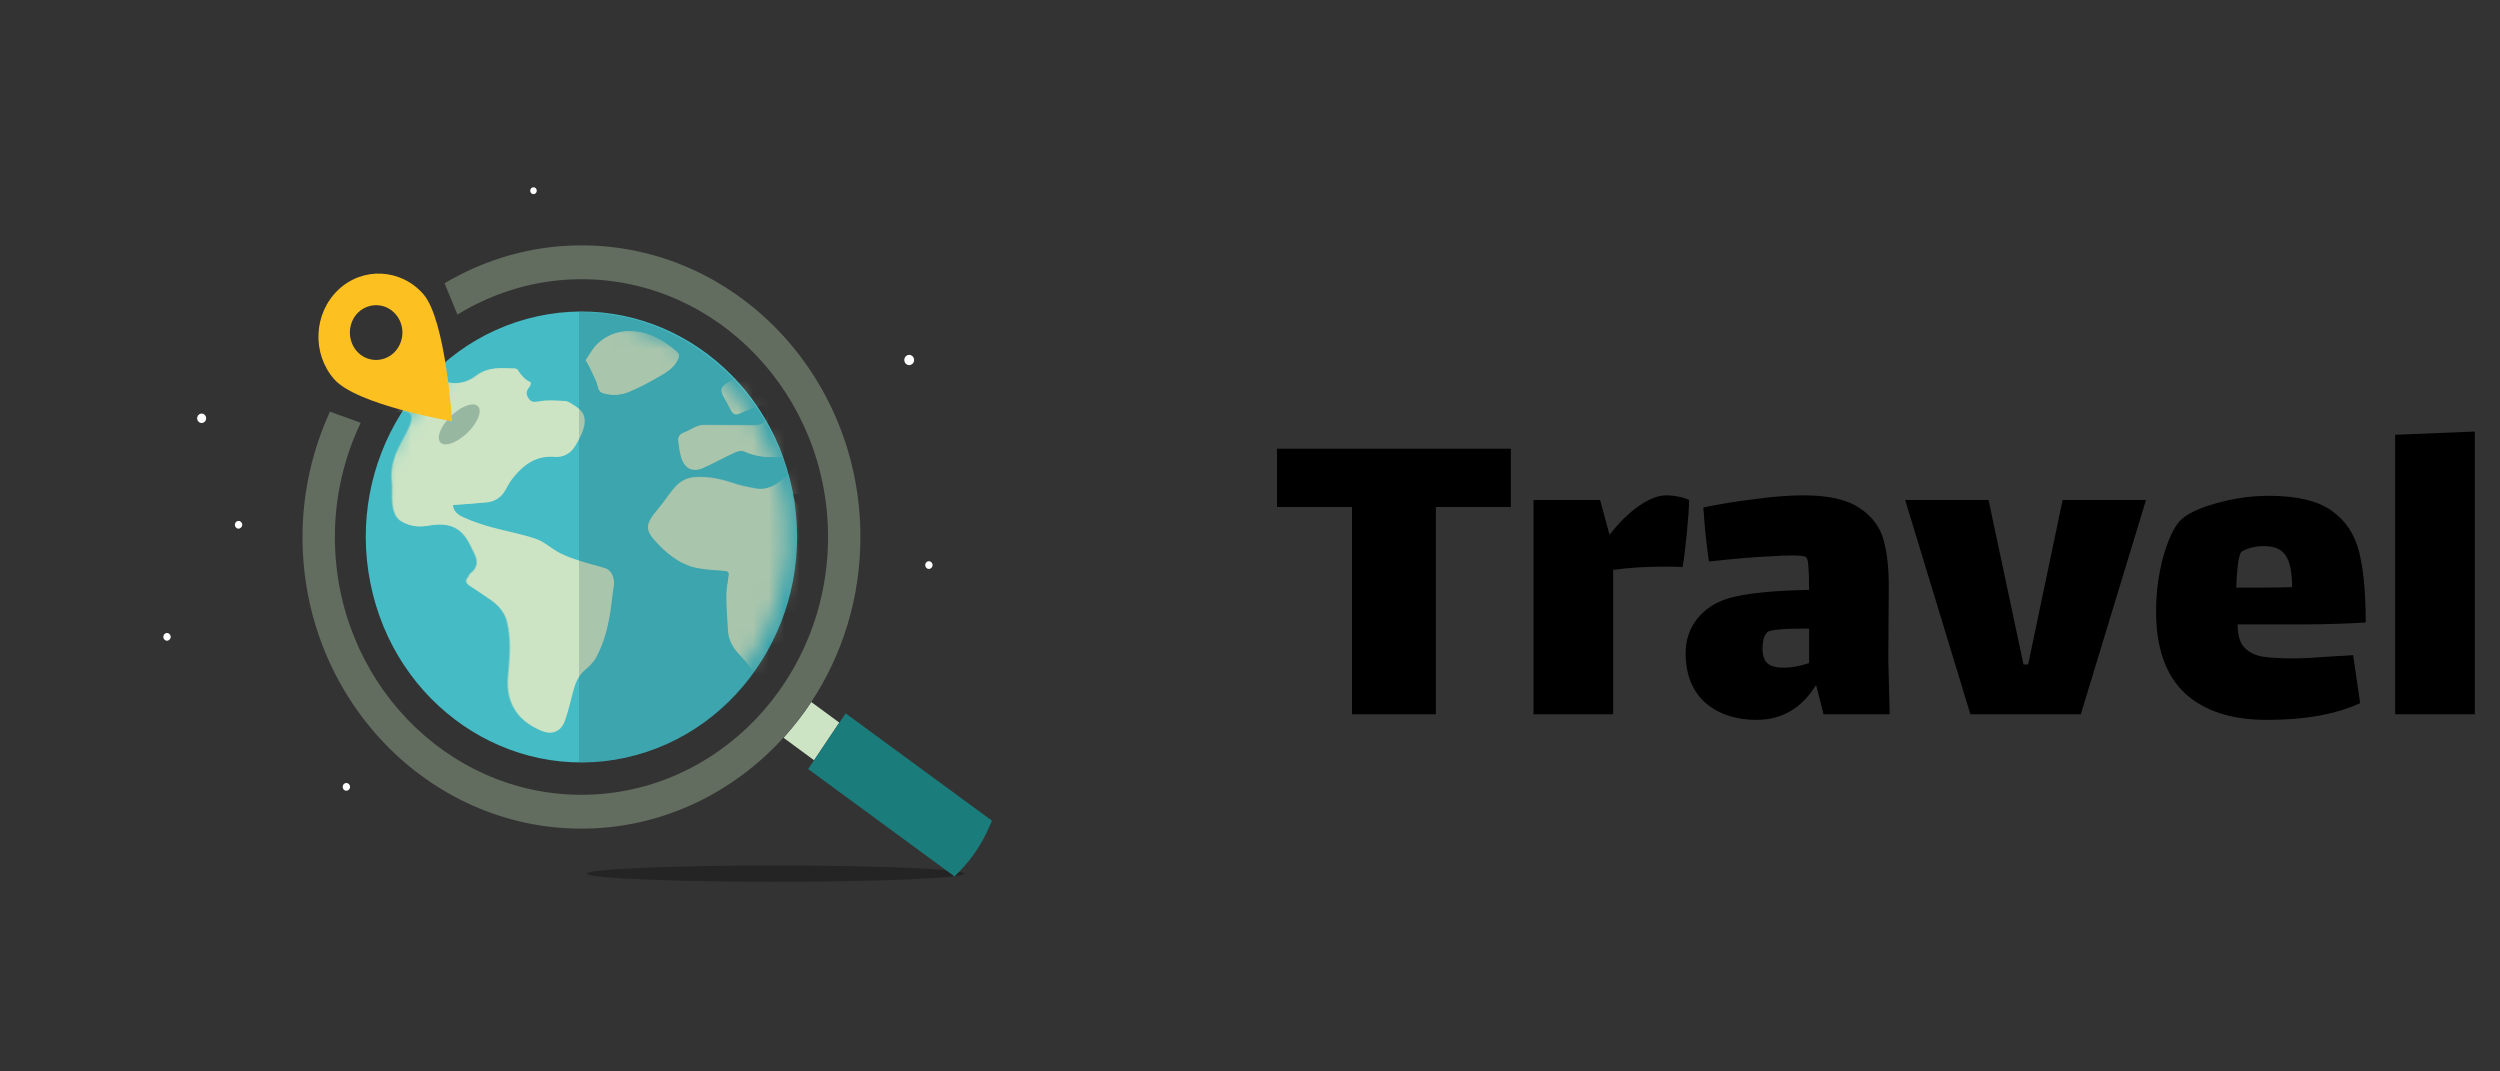 <svg width="161" height="69" viewBox="0 0 161 69" fill="none" xmlns="http://www.w3.org/2000/svg">
<rect x="0" y="0" width="161" height="69" fill="#333333" stroke="none"/>
<g opacity="0.3">
<path d="M37.776 56.263C37.776 56.552 43.214 56.787 49.933 56.787C56.638 56.787 62.09 56.552 62.09 56.263C62.09 55.973 56.652 55.738 49.933 55.738C43.214 55.738 37.776 55.973 37.776 56.263Z" fill="black"/>
</g>
<path d="M40.289 48.791C47.795 47.149 52.608 39.456 51.037 31.608C49.466 23.76 42.108 18.729 34.601 20.371C27.094 22.014 22.282 29.707 23.853 37.554C25.424 45.402 32.782 50.433 40.289 48.791Z" fill="#45BBC6"/>
<mask id="mask0_0_52" style="mask-type:luminance" maskUnits="userSpaceOnUse" x="24" y="20" width="27" height="29">
<path d="M38.997 48.309C46.276 47.376 51.454 40.45 50.562 32.839C49.669 25.229 43.044 19.816 35.764 20.749C28.485 21.682 23.307 28.608 24.2 36.218C25.092 43.829 31.717 49.242 38.997 48.309Z" fill="white"/>
</mask>
<g mask="url(#mask0_0_52)">
<path d="M64.347 29.353C64.506 29.449 64.704 29.518 64.822 29.642C65.166 30.001 65.482 30.374 65.799 30.76C65.944 30.926 66.063 30.953 66.195 30.774C66.393 30.484 66.578 30.167 66.802 29.891C67.225 29.38 67.212 28.663 66.684 28.262C66.208 27.904 65.72 27.572 65.245 27.241C65.073 27.131 64.968 27.02 65.245 26.91C65.324 26.882 65.403 26.813 65.496 26.8C66.129 26.744 66.763 26.675 67.396 26.648C67.832 26.62 68.228 26.51 68.466 26.137C68.782 25.668 69.033 25.157 69.284 24.647C69.403 24.385 69.231 23.998 68.967 23.902C68.73 23.819 68.479 23.736 68.228 23.736C67.502 23.708 66.789 23.722 66.063 23.708C65.72 23.695 65.377 23.626 65.02 23.626C64.413 23.626 63.793 23.695 63.186 23.695C62.46 23.695 61.734 23.681 61.008 23.612C60.48 23.557 59.978 23.377 59.45 23.308C58.632 23.184 57.8 23.212 57.021 22.867C56.836 22.784 56.599 22.715 56.427 22.784C55.899 23.005 55.358 23.239 54.87 23.557C54.025 24.109 53.14 24.467 52.124 24.357C51.649 24.302 51.187 24.26 50.712 24.191C50.21 24.109 49.722 23.971 49.22 23.902C48.283 23.777 47.504 24.247 46.738 24.73C46.408 24.937 46.395 25.157 46.58 25.516C46.738 25.806 46.897 26.082 47.042 26.372C47.227 26.731 47.372 26.758 47.728 26.593C48.124 26.413 48.52 26.261 48.93 26.11C49.194 26.013 49.339 26.206 49.392 26.441C49.497 27.007 49.167 27.393 48.613 27.393C47.504 27.393 46.395 27.379 45.3 27.379C45.128 27.379 44.943 27.434 44.785 27.503C44.56 27.6 44.349 27.738 44.112 27.835C43.848 27.931 43.65 28.069 43.676 28.387C43.716 28.704 43.755 29.021 43.834 29.339C44.032 30.139 44.56 30.457 45.273 30.139C45.933 29.849 46.567 29.491 47.227 29.187C47.438 29.09 47.715 28.98 47.887 29.063C48.454 29.311 49.048 29.449 49.656 29.435C49.999 29.435 50.355 29.422 50.698 29.435C51.147 29.463 51.319 29.822 51.068 30.208C50.989 30.319 50.896 30.415 50.791 30.512C50.184 31.119 49.524 31.63 48.613 31.464C48.164 31.381 47.715 31.285 47.28 31.147C46.435 30.857 45.564 30.664 44.666 30.746C44.164 30.788 43.755 31.05 43.425 31.423C43.056 31.85 42.752 32.333 42.396 32.761C41.472 33.838 41.524 34.169 42.448 35.107C43.161 35.839 43.98 36.432 44.996 36.598C45.537 36.694 46.092 36.722 46.646 36.763C46.857 36.777 46.963 36.832 46.923 37.094C46.857 37.536 46.778 37.978 46.778 38.419C46.778 39.151 46.844 39.882 46.884 40.627C46.923 41.221 47.187 41.69 47.583 42.118C47.913 42.463 48.217 42.849 48.52 43.222C48.666 43.401 48.784 43.594 48.93 43.774C49.075 43.953 49.273 43.981 49.431 43.815C49.761 43.456 50.17 43.139 50.368 42.711C50.896 41.566 51.372 40.393 51.781 39.206C52.124 38.212 52.612 37.412 53.51 36.874C53.959 36.611 54.368 36.239 54.751 35.88C55.068 35.59 55.015 35.438 54.645 35.259C54.513 35.204 54.355 35.162 54.236 35.093C53.088 34.417 52.137 33.506 51.306 32.458C51.174 32.292 51.134 32.057 51.055 31.85C51.49 31.699 51.649 31.975 51.754 32.209C52.269 33.23 53.101 33.782 54.117 34.1C54.421 34.196 54.724 34.141 54.949 33.851C55.332 33.355 55.318 33.161 54.936 32.678C54.566 32.209 54.249 31.699 53.906 31.216C53.906 31.216 53.919 31.188 53.932 31.133C54.262 31.257 54.606 31.367 54.936 31.505C55.516 31.768 56.15 31.988 56.559 32.527C56.995 33.106 57.43 33.686 57.853 34.279C58.024 34.528 58.156 34.817 58.354 35.024C58.46 35.135 58.698 35.19 58.856 35.149C58.988 35.107 59.16 34.928 59.186 34.776C59.278 34.417 59.305 34.045 59.344 33.672C59.45 32.637 60.07 32.32 60.902 32.872C61.206 33.079 61.456 33.341 61.734 33.589C62.182 33.989 62.592 34.445 63.093 34.762C63.793 35.204 63.925 35.135 64.374 34.583C64.73 34.141 64.743 33.865 64.453 33.41C64.347 33.258 64.255 33.106 64.149 32.954C63.832 32.444 63.727 31.892 63.846 31.312C64.004 30.677 64.162 30.084 64.347 29.353Z" fill="#CCE4C4"/>
<path d="M29.169 32.527C29.895 32.471 30.581 32.416 31.281 32.361C31.849 32.32 32.284 32.057 32.575 31.519C32.72 31.243 32.878 30.967 33.076 30.733C33.763 29.877 34.594 29.325 35.716 29.422C36.31 29.463 36.759 29.201 37.063 28.69C37.248 28.373 37.432 28.042 37.551 27.697C37.802 26.896 37.617 26.468 36.878 26.041C36.733 25.958 36.574 25.834 36.416 25.834C35.875 25.806 35.32 25.751 34.792 25.847C34.423 25.903 34.225 25.958 34.014 25.613C33.855 25.364 33.908 25.13 34.106 24.909C34.172 24.84 34.198 24.633 34.185 24.619C33.802 24.467 33.565 24.15 33.34 23.819C33.314 23.777 33.248 23.736 33.195 23.736C32.337 23.708 31.492 23.598 30.687 24.205C29.922 24.785 29.011 24.84 28.14 24.329C27.572 23.998 27.084 23.543 26.424 23.377C25.737 23.212 25.13 23.225 24.536 23.681C23.982 24.109 23.414 24.536 22.794 24.854C22.345 25.088 22.371 25.654 22.701 25.889C23.335 26.358 24.021 26.703 24.813 26.634C25.235 26.606 25.658 26.524 26.093 26.51C26.239 26.51 26.476 26.648 26.503 26.758C26.555 26.951 26.503 27.214 26.424 27.407C26.265 27.793 26.054 28.152 25.856 28.525C25.433 29.311 25.143 30.112 25.262 31.05C25.315 31.45 25.249 31.878 25.288 32.292C25.328 32.789 25.433 33.327 25.882 33.589C26.371 33.879 26.938 33.962 27.519 33.865C28.192 33.755 28.879 33.686 29.499 34.1C30.053 34.459 30.291 35.08 30.581 35.659C30.832 36.156 30.779 36.584 30.331 36.929C30.252 36.984 30.225 37.108 30.159 37.191C29.961 37.426 30.067 37.591 30.278 37.729C30.727 38.033 31.175 38.323 31.611 38.626C32.113 38.971 32.522 39.427 32.68 40.034C32.971 41.207 32.852 42.407 32.746 43.608C32.68 44.395 32.799 45.126 33.235 45.788C33.657 46.423 34.251 46.796 34.911 47.072C35.65 47.375 36.165 47.017 36.376 46.437C36.587 45.844 36.733 45.209 36.891 44.602C37.036 44.036 37.221 43.525 37.683 43.139C37.96 42.904 38.237 42.628 38.409 42.311C39.043 41.124 39.28 39.813 39.425 38.488C39.452 38.267 39.478 38.033 39.518 37.812C39.623 37.301 39.412 36.749 39.016 36.611C38.488 36.432 37.934 36.322 37.406 36.142C36.944 35.99 36.482 35.839 36.059 35.618C35.545 35.356 35.083 34.914 34.555 34.721C33.617 34.39 32.627 34.224 31.677 33.962C31.083 33.796 30.476 33.603 29.908 33.341C29.539 33.189 29.195 32.968 29.169 32.527Z" fill="#CCE4C4"/>
<path d="M37.723 23.198C37.828 23.391 37.908 23.501 37.96 23.612C38.119 23.929 38.264 24.26 38.409 24.578C38.515 24.826 38.502 25.185 38.792 25.282C39.333 25.461 39.901 25.447 40.416 25.24C41.076 24.978 41.709 24.633 42.343 24.274C42.844 23.998 43.346 23.708 43.636 23.143C43.729 22.963 43.782 22.825 43.584 22.646C42.884 22.039 42.118 21.556 41.234 21.39C40.165 21.183 39.162 21.431 38.356 22.259C38.119 22.549 37.947 22.88 37.723 23.198Z" fill="#CCE4C4"/>
<g opacity="0.5">
<path d="M64.347 29.353C64.162 30.084 64.004 30.677 63.872 31.285C63.753 31.864 63.859 32.43 64.176 32.927C64.268 33.079 64.374 33.23 64.479 33.382C64.783 33.851 64.77 34.114 64.4 34.555C63.951 35.107 63.806 35.176 63.12 34.735C62.618 34.417 62.209 33.962 61.76 33.562C61.483 33.327 61.232 33.051 60.928 32.844C60.097 32.278 59.463 32.609 59.371 33.644C59.331 34.017 59.305 34.39 59.212 34.748C59.173 34.9 59.014 35.08 58.882 35.121C58.737 35.162 58.486 35.107 58.381 34.997C58.183 34.79 58.051 34.5 57.879 34.252C57.457 33.658 57.034 33.079 56.586 32.499C56.163 31.947 55.543 31.74 54.962 31.478C54.632 31.326 54.302 31.229 53.959 31.105C53.932 31.174 53.932 31.188 53.932 31.188C54.276 31.685 54.592 32.182 54.962 32.651C55.345 33.12 55.358 33.327 54.975 33.824C54.751 34.114 54.447 34.169 54.144 34.072C53.127 33.755 52.296 33.203 51.781 32.182C51.662 31.961 51.517 31.685 51.081 31.823C51.16 32.03 51.2 32.278 51.332 32.43C52.164 33.493 53.114 34.39 54.262 35.066C54.394 35.135 54.54 35.176 54.672 35.231C55.041 35.397 55.094 35.549 54.777 35.852C54.394 36.211 53.985 36.584 53.536 36.846C52.639 37.384 52.15 38.185 51.807 39.178C51.398 40.365 50.923 41.538 50.395 42.683C50.197 43.111 49.788 43.429 49.458 43.787C49.299 43.953 49.101 43.925 48.956 43.746C48.811 43.567 48.692 43.373 48.547 43.194C48.243 42.821 47.94 42.449 47.61 42.09C47.214 41.676 46.936 41.193 46.91 40.6C46.87 39.868 46.804 39.137 46.804 38.392C46.804 37.95 46.884 37.508 46.95 37.067C46.989 36.805 46.897 36.749 46.672 36.736C46.118 36.694 45.564 36.667 45.022 36.57C44.006 36.391 43.201 35.811 42.475 35.08C41.551 34.127 41.511 33.81 42.422 32.734C42.792 32.306 43.095 31.823 43.452 31.395C43.782 31.009 44.178 30.76 44.692 30.719C45.59 30.636 46.448 30.829 47.306 31.119C47.742 31.271 48.19 31.354 48.639 31.436C49.55 31.602 50.21 31.091 50.817 30.484C50.91 30.388 51.015 30.291 51.094 30.181C51.345 29.794 51.174 29.435 50.725 29.408C50.382 29.38 50.025 29.394 49.682 29.408C49.062 29.422 48.481 29.284 47.913 29.035C47.742 28.952 47.451 29.063 47.253 29.159C46.593 29.463 45.96 29.822 45.3 30.112C44.587 30.415 44.059 30.112 43.861 29.311C43.782 29.008 43.729 28.676 43.702 28.359C43.663 28.042 43.874 27.904 44.138 27.807C44.362 27.724 44.574 27.572 44.811 27.476C44.97 27.407 45.154 27.352 45.326 27.352C46.435 27.352 47.544 27.365 48.639 27.365C49.207 27.365 49.524 26.965 49.418 26.413C49.378 26.192 49.22 25.999 48.956 26.082C48.547 26.22 48.151 26.372 47.755 26.565C47.398 26.731 47.253 26.703 47.068 26.344C46.91 26.054 46.765 25.765 46.606 25.489C46.422 25.144 46.435 24.909 46.765 24.702C47.53 24.233 48.296 23.75 49.246 23.874C49.748 23.943 50.236 24.081 50.738 24.164C51.2 24.233 51.675 24.274 52.15 24.329C53.167 24.44 54.051 24.081 54.896 23.529C55.384 23.212 55.912 22.977 56.454 22.756C56.612 22.687 56.863 22.77 57.048 22.839C57.826 23.184 58.671 23.156 59.476 23.281C59.991 23.35 60.506 23.529 61.034 23.584C61.76 23.653 62.486 23.667 63.212 23.667C63.819 23.667 64.44 23.612 65.047 23.598C65.39 23.598 65.733 23.681 66.09 23.681C66.816 23.695 67.528 23.681 68.254 23.708C68.505 23.722 68.756 23.791 68.994 23.874C69.258 23.971 69.429 24.357 69.31 24.619C69.073 25.13 68.809 25.64 68.492 26.11C68.254 26.482 67.845 26.593 67.423 26.62C66.789 26.648 66.156 26.717 65.522 26.772C65.443 26.786 65.364 26.841 65.271 26.882C64.994 26.993 65.1 27.103 65.271 27.214C65.76 27.559 66.248 27.876 66.71 28.235C67.225 28.635 67.251 29.353 66.829 29.863C66.604 30.139 66.433 30.457 66.222 30.746C66.09 30.926 65.971 30.912 65.826 30.733C65.509 30.346 65.192 29.974 64.849 29.615C64.704 29.518 64.506 29.449 64.347 29.353Z" fill="#CCE4C4"/>
</g>
<g opacity="0.5">
<path d="M29.169 32.527C29.196 32.968 29.539 33.189 29.842 33.327C30.41 33.589 31.004 33.782 31.611 33.948C32.575 34.224 33.552 34.39 34.489 34.707C35.03 34.886 35.479 35.328 35.994 35.604C36.429 35.825 36.891 35.99 37.34 36.128C37.868 36.308 38.422 36.418 38.95 36.598C39.36 36.736 39.558 37.288 39.452 37.798C39.412 38.019 39.386 38.254 39.36 38.474C39.228 39.813 38.99 41.124 38.343 42.297C38.172 42.614 37.894 42.89 37.617 43.125C37.155 43.511 36.97 44.022 36.825 44.588C36.667 45.209 36.522 45.83 36.31 46.423C36.099 47.003 35.584 47.362 34.845 47.058C34.185 46.782 33.591 46.409 33.169 45.775C32.733 45.112 32.614 44.381 32.68 43.594C32.786 42.394 32.905 41.193 32.614 40.02C32.469 39.413 32.047 38.957 31.545 38.612C31.11 38.309 30.661 38.005 30.212 37.715C30.001 37.577 29.895 37.412 30.093 37.177C30.159 37.094 30.186 36.984 30.265 36.915C30.714 36.57 30.766 36.156 30.516 35.645C30.225 35.066 29.988 34.445 29.433 34.086C28.813 33.686 28.126 33.755 27.453 33.851C26.872 33.948 26.318 33.851 25.816 33.575C25.368 33.313 25.262 32.789 25.222 32.278C25.196 31.864 25.249 31.45 25.196 31.036C25.077 30.098 25.381 29.297 25.79 28.511C25.988 28.138 26.186 27.779 26.358 27.393C26.437 27.2 26.49 26.938 26.437 26.744C26.41 26.634 26.173 26.496 26.028 26.496C25.605 26.496 25.183 26.579 24.747 26.62C23.942 26.675 23.269 26.33 22.635 25.875C22.305 25.64 22.279 25.075 22.728 24.84C23.348 24.523 23.916 24.095 24.47 23.667C25.064 23.198 25.671 23.198 26.358 23.363C27.018 23.529 27.519 23.971 28.074 24.316C28.945 24.84 29.856 24.771 30.621 24.191C31.426 23.584 32.258 23.708 33.129 23.722C33.182 23.722 33.248 23.764 33.274 23.805C33.499 24.136 33.736 24.454 34.119 24.605C34.132 24.605 34.093 24.826 34.04 24.895C33.842 25.116 33.789 25.351 33.948 25.599C34.159 25.944 34.357 25.889 34.726 25.834C35.254 25.751 35.809 25.792 36.35 25.82C36.508 25.834 36.667 25.944 36.812 26.027C37.551 26.455 37.736 26.869 37.485 27.683C37.38 28.028 37.195 28.373 36.997 28.676C36.693 29.187 36.244 29.449 35.65 29.408C34.528 29.325 33.684 29.863 33.01 30.719C32.826 30.953 32.667 31.229 32.509 31.505C32.218 32.03 31.783 32.292 31.215 32.347C30.595 32.416 29.895 32.471 29.169 32.527Z" fill="#CCE4C4"/>
</g>
<path d="M37.723 23.198C37.947 22.88 38.119 22.549 38.37 22.287C39.175 21.459 40.178 21.211 41.247 21.418C42.132 21.583 42.897 22.066 43.597 22.673C43.795 22.839 43.729 22.991 43.65 23.17C43.372 23.736 42.858 24.026 42.356 24.302C41.736 24.661 41.102 25.006 40.429 25.268C39.914 25.461 39.346 25.489 38.805 25.309C38.502 25.213 38.528 24.854 38.422 24.605C38.277 24.274 38.132 23.957 37.974 23.639C37.908 23.501 37.842 23.391 37.723 23.198Z" fill="#CCE4C4"/>
</g>
<path d="M50.461 47.513L52.428 48.962L54.051 46.534L52.243 45.209C51.715 46.023 51.108 46.782 50.461 47.513Z" fill="#CCE4C4"/>
<path d="M55.411 34.583C55.411 24.219 47.346 15.801 37.446 15.801C34.238 15.801 31.228 16.698 28.628 18.244L29.459 20.258C31.809 18.823 34.528 17.981 37.446 17.981C46.197 17.981 53.325 25.433 53.325 34.583C53.325 43.732 46.197 51.184 37.446 51.184C28.694 51.184 21.566 43.732 21.566 34.583C21.566 31.933 22.173 29.449 23.229 27.227L21.249 26.51C20.127 28.966 19.48 31.699 19.48 34.583C19.48 44.947 27.546 53.365 37.446 53.365C42.567 53.365 47.187 51.101 50.461 47.5C51.108 46.782 51.715 46.023 52.256 45.195C54.236 42.187 55.411 38.53 55.411 34.583Z" fill="#626C5F"/>
<g opacity="0.3">
<path d="M30.793 26.179C30.516 25.861 29.75 26.123 29.077 26.758C28.404 27.393 28.087 28.166 28.351 28.483C28.628 28.801 29.394 28.538 30.067 27.904C30.74 27.269 31.07 26.496 30.793 26.179Z" fill="#1E4C4C"/>
</g>
<path d="M29.116 27.131C29.116 27.131 22.952 26.082 21.513 24.412C20.074 22.756 20.193 20.189 21.777 18.671C23.361 17.167 25.816 17.291 27.268 18.947C28.707 20.617 29.116 27.131 29.116 27.131ZM25.473 20.231C24.853 19.513 23.784 19.458 23.084 20.107C22.398 20.755 22.345 21.873 22.965 22.604C23.586 23.322 24.655 23.377 25.354 22.729C26.054 22.066 26.107 20.948 25.473 20.231Z" fill="#FCC020"/>
<path d="M52.045 49.528L61.47 56.442L61.826 56.083C62.618 55.269 63.252 54.303 63.714 53.24L63.885 52.854L54.46 45.94L52.045 49.528Z" fill="#1A7C7B"/>
<path opacity="0.2" d="M51.358 34.804C51.358 26.675 45.062 20.093 37.287 20.093C37.287 33.755 37.287 35.356 37.287 49.1C45.062 49.087 51.358 42.918 51.358 34.804Z" fill="#1E4C4C"/>
<path d="M58.869 23.184C58.869 23.005 58.724 22.853 58.552 22.853C58.381 22.853 58.236 23.005 58.236 23.184C58.236 23.363 58.381 23.515 58.552 23.515C58.737 23.501 58.869 23.363 58.869 23.184Z" fill="white"/>
<path d="M34.568 12.282C34.568 12.158 34.476 12.061 34.357 12.061C34.238 12.061 34.146 12.158 34.146 12.282C34.146 12.406 34.238 12.503 34.357 12.503C34.476 12.503 34.568 12.406 34.568 12.282Z" fill="white"/>
<path d="M13.276 26.938C13.276 26.772 13.144 26.634 12.986 26.634C12.828 26.634 12.696 26.772 12.696 26.938C12.696 27.103 12.828 27.241 12.986 27.241C13.144 27.241 13.276 27.103 13.276 26.938Z" fill="white"/>
<path d="M15.6 33.796C15.6 33.658 15.494 33.548 15.362 33.548C15.23 33.548 15.124 33.658 15.124 33.796C15.124 33.934 15.23 34.045 15.362 34.045C15.481 34.045 15.6 33.934 15.6 33.796Z" fill="white"/>
<path d="M22.543 50.674C22.543 50.536 22.437 50.425 22.305 50.425C22.173 50.425 22.068 50.536 22.068 50.674C22.068 50.812 22.173 50.922 22.305 50.922C22.437 50.922 22.543 50.812 22.543 50.674Z" fill="white"/>
<path d="M10.993 41.014C10.993 40.876 10.887 40.765 10.755 40.765C10.623 40.765 10.518 40.876 10.518 41.014C10.518 41.152 10.623 41.262 10.755 41.262C10.874 41.262 10.993 41.152 10.993 41.014Z" fill="white"/>
<path d="M60.057 36.391C60.057 36.253 59.952 36.142 59.82 36.142C59.688 36.142 59.582 36.253 59.582 36.391C59.582 36.529 59.688 36.639 59.82 36.639C59.952 36.639 60.057 36.529 60.057 36.391Z" fill="white"/>
<path d="M92.47 46H87.07V32.65H82.24V28.9H97.3V32.65H92.47V46ZM107.307 31.9C107.567 31.9 107.837 31.93 108.117 31.99C108.417 32.05 108.637 32.12 108.777 32.2C108.777 32.64 108.727 33.37 108.627 34.39C108.527 35.39 108.437 36.1 108.357 36.52C108.157 36.5 107.787 36.49 107.247 36.49C105.987 36.49 104.867 36.56 103.887 36.7V46H98.757V32.2H103.047L103.647 34.42H103.677C104.257 33.66 104.877 33.05 105.537 32.59C106.197 32.13 106.787 31.9 107.307 31.9ZM117.436 46L116.956 44.11C116.036 45.61 114.756 46.36 113.116 46.36C111.776 46.36 110.676 45.99 109.816 45.25C108.976 44.49 108.556 43.43 108.556 42.07C108.556 41.23 108.796 40.5 109.276 39.88C109.776 39.24 110.456 38.79 111.316 38.53C112.436 38.21 114.166 38.03 116.506 37.99C116.506 36.67 116.446 35.97 116.326 35.89C116.226 35.81 115.906 35.77 115.366 35.77C115.026 35.77 114.556 35.79 113.956 35.83C112.996 35.87 111.696 35.98 110.056 36.16C109.896 35.08 109.776 33.92 109.696 32.68C110.756 32.46 111.866 32.28 113.026 32.14C114.186 31.98 115.226 31.9 116.146 31.9C117.746 31.9 118.946 32.17 119.746 32.71C120.546 33.23 121.066 33.92 121.306 34.78C121.546 35.64 121.656 36.73 121.636 38.05L121.606 42.46L121.696 46H117.436ZM114.856 43C115.376 43 115.926 42.9 116.506 42.7V40.48H116.266C114.786 40.48 113.966 40.56 113.806 40.72C113.706 40.82 113.626 40.97 113.566 41.17C113.526 41.37 113.506 41.56 113.506 41.74C113.506 42.22 113.616 42.55 113.836 42.73C114.056 42.91 114.396 43 114.856 43ZM132.833 32.2H138.203L134.003 46H126.893L122.693 32.2H128.063L130.313 42.79H130.613L132.833 32.2ZM147.762 42.4C148.262 42.4 149.192 42.35 150.552 42.25C150.732 42.25 151.062 42.23 151.542 42.19L151.992 45.28C150.452 46 148.452 46.36 145.992 46.36C143.692 46.36 141.922 45.78 140.682 44.62C139.462 43.46 138.852 41.71 138.852 39.37C138.852 38.17 139.002 37.01 139.302 35.89C139.622 34.77 139.982 33.99 140.382 33.55C140.802 33.11 141.582 32.73 142.722 32.41C143.862 32.09 144.992 31.93 146.112 31.93C147.912 31.93 149.262 32.25 150.162 32.89C151.062 33.53 151.652 34.42 151.932 35.56C152.212 36.68 152.352 38.19 152.352 40.09C150.992 40.17 149.662 40.21 148.362 40.21H144.102C144.102 40.85 144.232 41.33 144.492 41.65C144.772 41.97 145.162 42.18 145.662 42.28C146.162 42.36 146.862 42.4 147.762 42.4ZM144.402 35.5C144.282 35.56 144.192 35.82 144.132 36.28C144.072 36.74 144.032 37.26 144.012 37.84H145.572C146.512 37.84 147.192 37.83 147.612 37.81C147.612 36.85 147.472 36.17 147.192 35.77C146.932 35.37 146.472 35.17 145.812 35.17C145.272 35.17 144.802 35.28 144.402 35.5ZM154.248 28L159.378 27.79V46H154.248V28Z" fill="black"/>
</svg>
